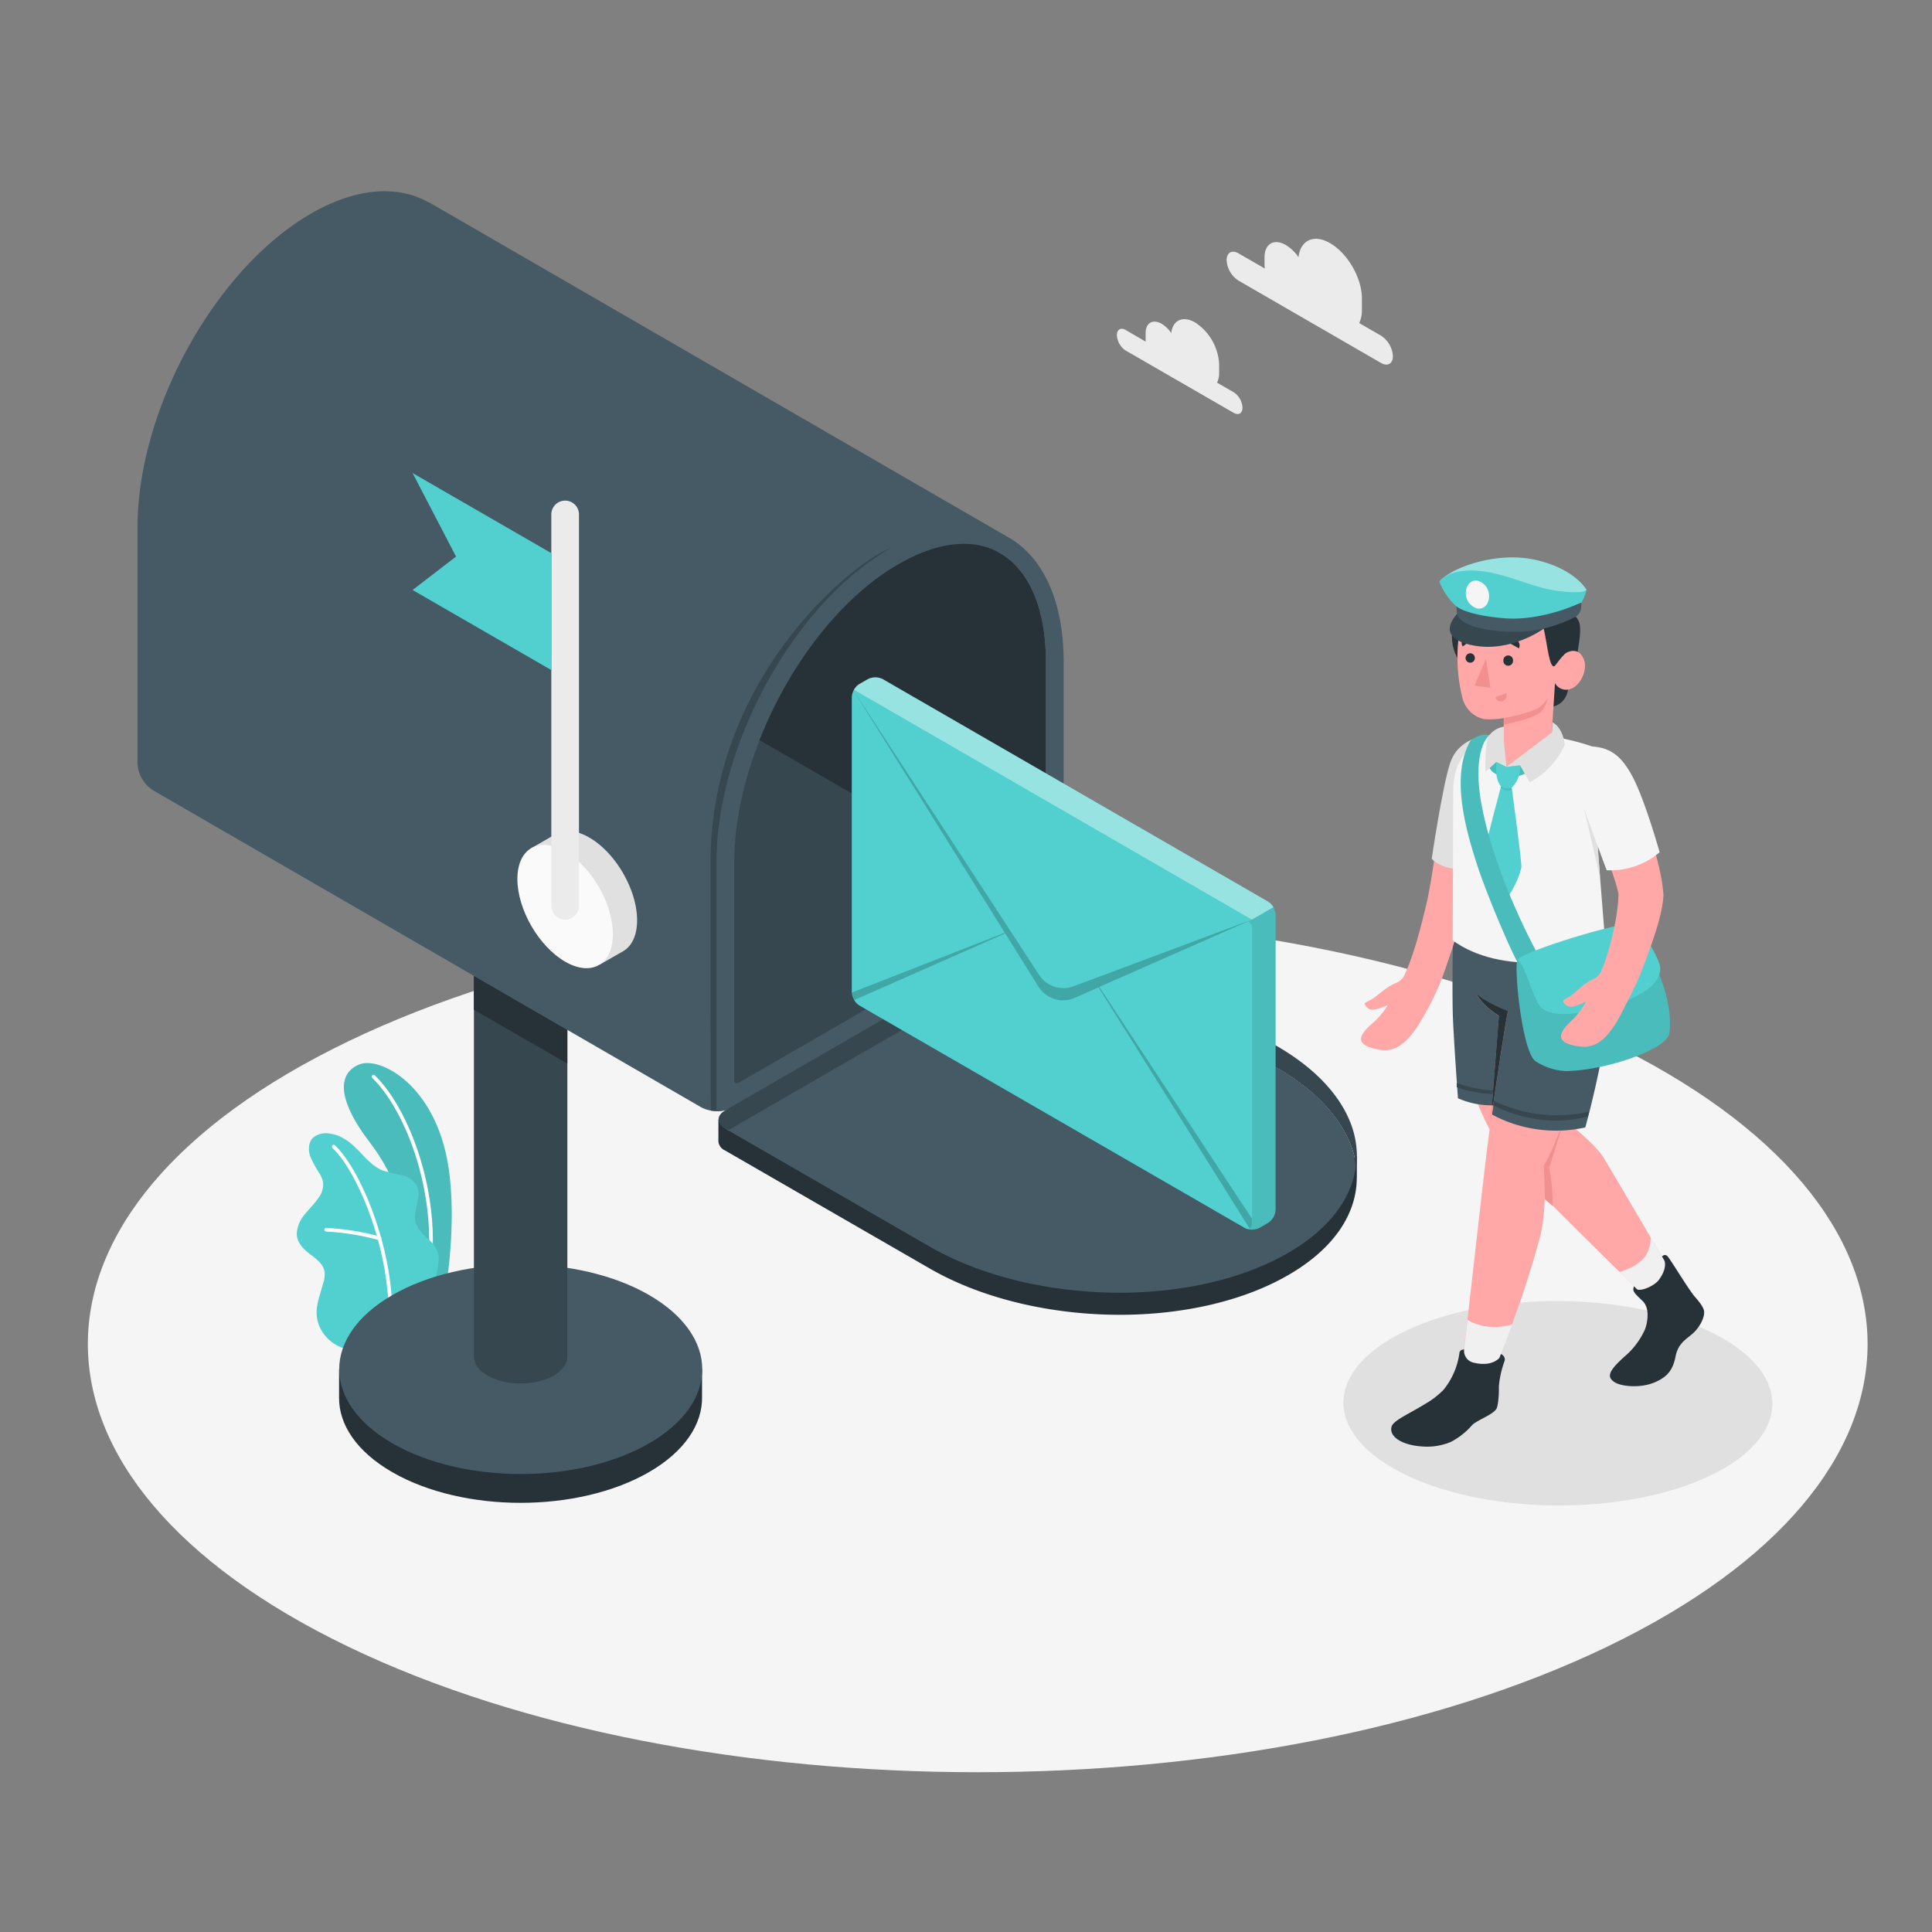 <svg xmlns="http://www.w3.org/2000/svg" viewBox="0 0 500 500"><rect x="0" y="0" width="500" height="500" fill="#808080" stroke="none"/><g id="freepik--Floor--inject-4"><path id="freepik--floor--inject-4" d="M90.19,426.19c89.93,43.28,235.75,43.28,325.69,0s89.93-113.44,0-156.72-235.76-43.28-325.69,0S.25,382.91,90.19,426.19Z" style="fill:#f5f5f5"></path></g><g id="freepik--Shadow--inject-4"><path d="M442.36,382c-21.71,10.26-56.85,10.14-78.49-.27s-21.58-27.15.13-37.41,56.85-10.13,78.49.27S464.07,371.72,442.36,382Z" style="fill:#e0e0e0"></path></g><g id="freepik--Clouds--inject-4"><g id="freepik--clouds--inject-4"><path d="M320.51,65.56l6.81,3.93c0-.3-.06-.6-.06-.9v-2c0-3.51,2.47-4.94,5.51-3.18a10.65,10.65,0,0,1,3.28,3.15c.5-4.41,4-6.06,8.17-3.63,4.55,2.63,8.24,9,8.24,14.27v3a7.88,7.88,0,0,1-.69,3.42l5.65,3.26a6.77,6.77,0,0,1,3.06,5.3c0,1.94-1.37,2.73-3.06,1.76L320.51,72.61a6.74,6.74,0,0,1-3.06-5.29C317.45,65.38,318.82,64.59,320.51,65.56Z" style="fill:#ebebeb"></path><path d="M291.35,85.41l5.14,3c0-.23,0-.46,0-.68V86.21c0-2.65,1.86-3.73,4.16-2.4a8,8,0,0,1,2.47,2.38c.38-3.33,3-4.57,6.17-2.74a13.72,13.72,0,0,1,6.22,10.77v2.23a5.8,5.8,0,0,1-.53,2.58l4.27,2.47a5.07,5.07,0,0,1,2.31,4c0,1.47-1,2.07-2.31,1.33L291.35,90.73a5.09,5.09,0,0,1-2.3-4C289.05,85.27,290.08,84.67,291.35,85.41Z" style="fill:#ebebeb"></path></g></g><g id="freepik--Plants--inject-4"><g id="freepik--plants--inject-4"><path d="M108.6,338.2l6.62-3.78s3.18-17.52.81-32.58c-3.35-21.18-17.76-28.48-23-26.38s-6.47,8.38,3,20.62C101.6,303.29,108.77,318.55,108.6,338.2Z" style="fill:#51D0CF"></path><g style="opacity:0.1"><path d="M108.6,338.2l6.62-3.78s3.18-17.52.81-32.58c-3.35-21.18-17.76-28.48-23-26.38s-6.47,8.38,3,20.62C101.6,303.29,108.77,318.55,108.6,338.2Z"></path></g><path d="M111,329.79h-.07a.47.47,0,0,1-.4-.53c2.74-19.83-5.23-41.54-14.19-50.3a.47.47,0,1,1,.66-.67c9.12,8.91,17.25,31,14.47,51.1A.48.48,0,0,1,111,329.79Z" style="fill:#fff"></path><path d="M90.21,348.83c-1,.6-3.21-.72-4-1.27a10,10,0,0,1-3.32-3.82,9.3,9.3,0,0,1-.83-5.62,20.32,20.32,0,0,1,.71-3c.28-1,.55-1.94.83-2.91a7.35,7.35,0,0,0,.43-2.93c-.26-2-2-3.37-3.62-4.57-1.77-1.33-3.62-3.08-3.61-5.47a8.46,8.46,0,0,1,2.11-5c1.14-1.44,2.5-2.72,3.53-4.25a5.89,5.89,0,0,0,1.2-3.72,6.11,6.11,0,0,0-.8-2.32,32.87,32.87,0,0,1-2.55-4.65c-.58-1.67-.49-3.75.81-4.95a5.46,5.46,0,0,1,4.11-1A9.3,9.3,0,0,1,89,294.67c3.8,2.11,6,6.61,10,8.23a39.76,39.76,0,0,0,4.87,1.19,6,6,0,0,1,4,2.76c1.48,2.95-1.26,6.59-.22,9.72.92,2.78,3.61,3.84,5.13,6.34a5.9,5.9,0,0,1,.7,3.63,17.24,17.24,0,0,1-1.53,6.13,42.74,42.74,0,0,1-3.36,5.53C108.53,338.26,90.37,348.73,90.21,348.83Z" style="fill:#51D0CF"></path><path d="M101,343.09h0a.47.47,0,0,1-.46-.49c.78-18.76-8.06-39.47-14.49-45.49a.47.47,0,1,1,.65-.69c6.56,6.14,15.58,27.19,14.79,46.22A.47.47,0,0,1,101,343.09Z" style="fill:#fff"></path><path d="M98.15,320.93l-.14,0a62.91,62.91,0,0,0-13.61-2.2.47.47,0,0,1-.45-.49.45.45,0,0,1,.49-.45A64.07,64.07,0,0,1,98.29,320a.47.47,0,0,1-.14.93Z" style="fill:#fff"></path></g></g><g id="freepik--Mailbox--inject-4"><g id="freepik--mailbox--inject-4"><path d="M87.75,361.72v-7.37h1.82c2.12-4.3,6.08-8.35,11.93-11.72,18.35-10.6,48.1-10.6,66.45,0,5.86,3.37,9.82,7.42,11.94,11.72h1.8v7.13c.15,7-4.42,14.13-13.74,19.51-18.35,10.59-48.1,10.59-66.45,0C92.29,375.67,87.71,368.69,87.75,361.72Z" style="fill:#263238"></path><path d="M168,335.16c-18.35-10.59-48.1-10.59-66.45,0s-18.35,27.77,0,38.37,48.1,10.59,66.45,0S186.3,345.76,168,335.16Z" style="fill:#455a64"></path><path d="M146.83,222.08v129c0,1.78-1.18,3.57-3.54,4.93-4.72,2.73-12.38,2.73-17.1,0-2.36-1.36-3.54-3.15-3.54-4.93v-129Z" style="fill:#37474f"></path><polygon points="122.64 252.58 122.64 261.32 146.83 275.26 146.83 266.58 122.64 252.58" style="fill:#263238"></polygon><path d="M260.32,138.69h0l-2.06,4.13-22.15,44.4L225.6,208.32,190,279.66l-3.92,7.86q-.35,0-.69,0a8.1,8.1,0,0,1-4-1l-141.8-82a8.83,8.83,0,0,1-4-6.91V136.51c0-30.55,20.11-66.92,44.94-81.26C92.34,48.46,103,47.91,111,52.4l0-.06Z" style="fill:#455a64"></path><path d="M230.37,141.92c-10,3.71-46.48,33.82-46.48,81.23,0,39.86.05,60.55.06,64.27a8.93,8.93,0,0,0,1.47.13q.35,0,.69,0l3.92-7.86,35.57-71.34,10.51-21.09,2.41-4.83Z" style="fill:#37474f"></path><path d="M273.36,237.45s0,0,0,0a5,5,0,0,1-1.65,1.6l-.41.26-81.88,47.27a7.74,7.74,0,0,1-3.3.93q-.35,0-.69,0v-64.4c0-11,2.62-22.72,7.12-33.93l4,2.34,29,16.76,45.07,26,2.31,1.33A1.18,1.18,0,0,1,273.36,237.45Z" style="fill:#37474f"></path><path d="M260.32,138.7c-7.94-4.17-18.44-3.44-29.95,3.22-12.91,7.43-24.56,20.87-32.74,36.33a112.31,112.31,0,0,0-5.09,11c-4.5,11.21-7.12,22.94-7.12,33.93v64.4q.35,0,.69,0a7.74,7.74,0,0,0,3.3-.93l81.88-47.27.41-.26a7.78,7.78,0,0,0,1.65-1.6s0,0,0,0a8.63,8.63,0,0,0,1.92-5V171.27C275.28,154.9,269.5,143.52,260.32,138.7ZM269.48,235l-78.25,45.18c-.66.38-1.2.07-1.2-.69V223.15c0-9.83,2.27-20.73,6.55-31.59a6.62,6.62,0,0,1,.24-.62,107.09,107.09,0,0,1,5.45-11.61c7.95-14.69,18.82-26.76,30.41-33.42,5.95-3.45,11.59-5.19,16.75-5.19a18.61,18.61,0,0,1,8.83,2.11c7.83,4.17,12.41,14.3,12.41,28.44V233A2.64,2.64,0,0,1,269.48,235Z" style="fill:#455a64"></path><path d="M351.15,304.77v-5.63h-.53v.8a24.68,24.68,0,0,0-1.47-4.56c-3-6.9-9.19-13.52-18.71-19l-52.95-30.57a8.83,8.83,0,0,0-8,0l-81,46.74a11.65,11.65,0,0,1-2.57-2.84v5.68h0a2.81,2.81,0,0,0,1.65,2.31l53,30.56c14.17,8.19,32.7,12.21,50.65,12,15.53-.2,30.63-3.6,42.14-10.25,11.9-6.84,17.77-15.92,17.77-25.19Z" style="fill:#263238"></path><path d="M349.15,295.38c-3-6.9-9.19-13.52-18.71-19l-52.95-30.57a8.83,8.83,0,0,0-8,0l-81,46.74,52,30c14.17,8.19,32.7,12.21,50.65,12,15.53-.21,30.63-3.6,42.14-10.25,10.68-6.15,16.52-14.09,17.59-22.36A23.41,23.41,0,0,0,349.15,295.38Z" style="fill:#455a64"></path><path d="M351,301.93a23.41,23.41,0,0,0-1.81-6.55c-3-6.9-9.19-13.52-18.71-19l-52.95-30.57a8.83,8.83,0,0,0-8,0l-81,46.74-.92-.52c-2.2-1.28-2.2-3.34,0-4.61l81.88-47.28a8.83,8.83,0,0,1,8,0l52.95,30.57c9.52,5.5,15.75,12.12,18.71,19a24.09,24.09,0,0,1,1.87,7A22,22,0,0,1,351,301.93Z" style="fill:#37474f"></path><path d="M270.67,171.27v63.08l-74.09-42.79a6.62,6.62,0,0,1,.24-.62c7.94-19.85,21.34-36.68,35.86-45,5.95-3.45,11.59-5.19,16.75-5.19C262.53,140.72,270.67,152.42,270.67,171.27Z" style="fill:#263238"></path><path d="M137.27,219.64l6.52-3.76h0l.05,0h0c2.23-1.26,5.3-1.07,8.69.89,6.82,3.94,12.35,13.52,12.35,21.4,0,3.93-1.38,6.7-3.6,8h0l-6.06,3.47-1.1-1.83a12.53,12.53,0,0,1-3.54-1.38c-6.82-3.94-12.36-13.52-12.36-21.4a13.18,13.18,0,0,1,.39-3.15Z" style="fill:#e0e0e0"></path><path d="M146.26,220.35c6.82,3.94,12.36,13.52,12.36,21.4s-5.54,11.07-12.36,7.13-12.36-13.52-12.36-21.4S139.43,216.41,146.26,220.35Z" style="fill:#fafafa"></path><path d="M146.26,238a3.58,3.58,0,0,1-3.58-3.58V133.14a3.58,3.58,0,0,1,7.16,0V234.43A3.58,3.58,0,0,1,146.26,238Z" style="fill:#ebebeb"></path><polygon points="142.68 143.15 106.78 122.43 118.02 144.04 106.78 152.69 142.68 173.41 142.68 143.15" style="fill:#51D0CF"></polygon></g></g><g id="freepik--Envelope--inject-4"><g id="freepik--Letter--inject-4"><path d="M330.12,236.7a4.29,4.29,0,0,0-1.95-3.37l-99.69-57.56a4.3,4.3,0,0,0-3.89,0l-2.2,1.27a4.29,4.29,0,0,0-1.95,3.38v76.41a4.34,4.34,0,0,0,1.95,3.38l99.69,57.55a4.32,4.32,0,0,0,3.9,0l2.19-1.27a4.33,4.33,0,0,0,1.95-3.37Z" style="fill:#51D0CF"></path><path d="M329.55,234.78,324,238,221,178.5a4,4,0,0,1,1.38-1.46l2.2-1.26a4.24,4.24,0,0,1,3.89,0l99.69,57.55A4,4,0,0,1,329.55,234.78Z" style="fill:#fff;opacity:0.4"></path><path d="M330.12,236.7v76.41a4.29,4.29,0,0,1-1.95,3.38L326,317.76a3.28,3.28,0,0,1-.54.24,4.06,4.06,0,0,1-.8.18,4.68,4.68,0,0,1-1.54-.05l-.38-.1-.23-.09a1.19,1.19,0,0,0,.93,0,1.36,1.36,0,0,0,.6-1.28V240.22a1.71,1.71,0,0,0-1-1.66l1-.59,5.53-3.19A4,4,0,0,1,330.12,236.7Z" style="opacity:0.1"></path><path d="M324,238l-46.16,17.25a7.5,7.5,0,0,1-8.91-2.93l-7.41-11.36-40.89-62.65,39.41,63.08-39.62,15.5a4.08,4.08,0,0,0,.61,1.95l39.12-17.27,8.61,13.78a7.51,7.51,0,0,0,9.4,2.89l6.13-2.71,39.11,62.42a1.36,1.36,0,0,0,.6-1.28v-1.28L284.5,255.42Z" style="opacity:0.2"></path></g></g><g id="freepik--Character--inject-4"><g id="freepik--character--inject-4"><path d="M434.87,333l-1.71-2.53h0s-15-25.7-18.08-30.75-14.18-12.83-14.18-12.83l1.17-47.28L376,243.4c-.21,5.64.67,27.2,4.75,38a100.07,100.07,0,0,0,8.5,17.62c1.22,2.1,37.69,37.82,37.69,37.82h0L428,338a4.56,4.56,0,0,0,5.77.92l.09-.06A4.24,4.24,0,0,0,434.87,333Z" style="fill:#ffa8a7"></path><path d="M431.89,328.27l-4.68-8s.07,3.76-2.45,6a13.9,13.9,0,0,1-5.7,2.89l6.42,6.31S431.82,335.33,431.89,328.27Z" style="fill:#f0f0f0"></path><path d="M441,339.24c-.21-1.17-1.62-2.79-2.53-3.82-1.83-2.29-6.05-9.32-6.86-10.22a.88.88,0,0,0-1.47,0l.61,1.05s.87,1.86-1.45,5c-1,1.34-4.05,2.88-5.57,2.48l-.84-.82c-.63,1.29.39,2,2.27,3.85s1.2,5.52.61,7.16a19.67,19.67,0,0,1-5.23,7.06c-4.5,4-4.67,5.44-2.67,6.74,1.7,1.1,6.69,1.63,10.43,0,3.42-1.46,4.7-3.41,5.34-6.7s2.64-4.35,4.37-5.84S441.27,341,441,339.24Z" style="fill:#263238"></path><path d="M415.4,243.53l-34.35-4.64h-2.34s-.9,7,4.78,14.9a47.48,47.48,0,0,0,6.8,7.88s-4.08,24.48-5.51,36.26c-1.16,9.51-5,43.75-6,52.19a33.92,33.92,0,0,1-.64,3.76l-1.52,6.58,7.45,1.72,2.13-5a44.66,44.66,0,0,1,2.37-7.32,266.17,266.17,0,0,0,9.91-29.48c2-7.83,1.17-16.68,1-18.78,0,0,12.34-26,15.41-41.2A43.87,43.87,0,0,0,415.4,243.53Z" style="fill:#ffa8a7"></path><path d="M378.71,351l1.07-9.45s4.34,3.18,11.59,1.24c-1.1,3-2.41,6.36-3.83,9.89,0,0-3.65,4.29-6.61,3.26S378.71,351,378.71,351Z" style="fill:#f0f0f0"></path><path d="M388.45,350.41l-.4,1s-1.83,2.41-6.61,1.26a3.15,3.15,0,0,1-2.53-3.44s-1.09,0-1.2.88a19.35,19.35,0,0,1-4.09,9.53,21.48,21.48,0,0,1-4.75,3.67c-4.27,2.63-8.22,4.29-8.71,5.85-.8,2.58,2.62,4.88,8,5.19a15.8,15.8,0,0,0,7.36-1.2,18.84,18.84,0,0,0,5.46-4.33c1.31-1.31,5.3-2.63,6.29-4.21.42-.68.64-3.37.64-4.85v-1.08a26.5,26.5,0,0,1,1.47-6.47C389.72,351,388.45,350.41,388.45,350.41Z" style="fill:#263238"></path><path d="M376,243.4s-.21,13.56,0,19.54,1.32,21.29,1.32,21.29a21.57,21.57,0,0,0,9.17,1.83l-.35,2.39a35,35,0,0,0,24.13,3.33s5.3-18.87,6.12-32.18-.92-16.07-.92-16.07Z" style="fill:#455a64"></path><path d="M386.6,284.88a37.65,37.65,0,0,0,24.67,2.83l-.3,1.18s-11.13,3.86-24.55-2.83Z" style="fill:#37474f"></path><path d="M377,280.29s5.56,2,10,1.9l-.15,1S381,283,377,281.35Z" style="fill:#37474f"></path><path d="M385.74,290.71s3.69-25.55,4.55-29c0,0-6.34-2.43-8.28-4.66,0,0,1.38,3.11,5.91,5.88Z" style="fill:#f28f8f"></path><path d="M386.07,288.45h0v0Z" style="fill:#263238"></path><path d="M382,257s1.38,3.11,5.91,5.88l-1.81,23.17h.31c1.11-7.52,3.24-21.83,3.87-24.4C390.29,261.66,384,259.23,382,257Z" style="fill:#263238"></path><path d="M399.52,301.62c1-1.37,3-6,4.18-9.06h.24l-3,9.76a45.21,45.21,0,0,1,.86,9.77l-2-1.75C399.88,308.87,399.52,301.62,399.52,301.62Z" style="fill:#f28f8f"></path><path d="M379.84,232.74c5-16.73,4-30.9,5-35.24l-12.87,18a159.73,159.73,0,0,1-2.63,17.65c-1.49,6.4-3.52,14.37-5.95,19.33a4,4,0,0,1-2.1,1.92c-2.43,1-3.55,2.24-5.5,3.68-1.53,1.13-2.69,1.28-2.59,1.74a2.15,2.15,0,0,0,2.55,1.44,15.36,15.36,0,0,0,3.41-1.15A20.23,20.23,0,0,1,355,265c-3.72,3.24-4.26,5.53,1.94,6.66,3.88.7,7.4-1.16,11.81-9.22a71.31,71.31,0,0,0,4.4-9.15C376.09,245.09,378.32,237.8,379.84,232.74Z" style="fill:#ffa8a7"></path><path d="M389.19,190c-6,0-12,1.38-14,7.79s-4.66,24.44-4.66,24.44,2.53,3.38,11,2.85Z" style="fill:#e0e0e0"></path><path d="M401.58,190.45c4.23,1,9.13,1.88,13.22,3.91,2.85,1.41-1.32,25-1.32,25l1.92,24.14c-5.64,6.1-27.19,8.88-39.44-.13,0,0,.11-32.85.13-39.09s3.52-13.74,13.1-14.27Z" style="fill:#f5f5f5"></path><path d="M385.23,198.2c.78,1.84,2.2,2.58,4.78,2.87a9.61,9.61,0,0,0,7.14-2.48l-3.21-3.2-4.07,3.07-.35-3.41Z" style="fill:#51D0CF"></path><path d="M385.23,198.2c.78,1.84,2.2,2.58,4.78,2.87a9.61,9.61,0,0,0,7.14-2.48l-3.21-3.2-4.07,3.07-.35-3.41Z" style="opacity:0.1"></path><polygon points="413.5 218.93 409.82 208.66 414.09 227.11 413.5 218.93" style="fill:#e0e0e0"></polygon><path d="M408.33,168.74l-2.69,10.48a5.06,5.06,0,0,1-4.92,3.8h-3.11l.05-14.63Z" style="fill:#263238"></path><circle cx="387" cy="164.82" r="11.24" transform="translate(220.29 551) rotate(-89.72)" style="fill:#263238"></circle><path d="M404.38,158.49a4.27,4.27,0,0,1,3.54,1.25c1.51,1.56,1.19,4.43,0,11l-4.7.52Z" style="fill:#263238"></path><path d="M402.14,171.3c.69.42,1.69-.92,2.56-1.82s3.67-2.11,5.06.84-.83,7-3,7.85a3.28,3.28,0,0,1-4.33-1.39l-.88,13.67s-5,7.12-11.71,8c-1.53-3.32-2.9-5.7-.68-8.42l0-4.18a20.74,20.74,0,0,1-5.13.25,7.4,7.4,0,0,1-5.58-5.61,42.63,42.63,0,0,1-.48-18.45c1.83-10.41,13.51-10.55,20.09-6.38S402.14,171.3,402.14,171.3Z" style="fill:#ffa8a7"></path><path d="M402.14,172.47c.35,0,1.69-2.2,2.56-3,1.2-1.08-.32-11-.32-11-.58-8.12-12.55-8.78-15.86-9-7.58-.57-12.75,3.61-10.71,8.91,1.37,2.4,4.16,3.07,6.79,3.4,4.46.56,12.06-1.81,13-1.94,1.3-.17,1.57,1.09,2.26,4.51C400.47,167.35,401,172.44,402.14,172.47Z" style="fill:#263238"></path><path d="M404.38,159.26,408.6,157a2.33,2.33,0,0,0-3.19-1.07A2.51,2.51,0,0,0,404.38,159.26Z" style="fill:#263238"></path><path d="M389.22,185.86s6.25-1.23,8.44-2.39a7.18,7.18,0,0,0,3-3A9.67,9.67,0,0,1,399,184c-1.6,2-9.75,3.52-9.75,3.52Z" style="fill:#f28f8f"></path><path d="M389.07,171a1.27,1.27,0,0,0,1.25,1.3,1.29,1.29,0,0,0,1.26-1.3,1.26,1.26,0,1,0-2.51,0Z" style="fill:#263238"></path><path d="M390.41,166.3l2.68,1.49a1.6,1.6,0,0,0-.62-2.13A1.5,1.5,0,0,0,390.41,166.3Z" style="fill:#263238"></path><path d="M389.81,179.4,387,180.46a1.49,1.49,0,0,0,1.93,1A1.61,1.61,0,0,0,389.81,179.4Z" style="fill:#f28f8f"></path><path d="M378.57,167.31l2.45-1.88a1.48,1.48,0,0,0-2.12-.33A1.62,1.62,0,0,0,378.57,167.31Z" style="fill:#263238"></path><path d="M379.29,170.31a1.2,1.2,0,1,0,2.4,0,1.21,1.21,0,0,0-1.19-1.25A1.24,1.24,0,0,0,379.29,170.31Z" style="fill:#263238"></path><polygon points="384.56 170.5 385.71 177.96 381.59 177.46 384.56 170.5" style="fill:#f28f8f"></polygon><path d="M387.26,197.2a19,19,0,0,0,.05,3.48,5.89,5.89,0,0,0,1.15,2.86,3.11,3.11,0,0,0,2.77.3,7.36,7.36,0,0,0,2.16-5.78l-3.52.4Z" style="fill:#51D0CF"></path><path d="M388.46,203.54s-4.16,15.4-4.32,17.26,3.46,11.78,5.05,11.83,4.49-6.7,4.54-8.4-2.5-20.39-2.5-20.39Z" style="fill:#51D0CF"></path><path d="M391.23,203.84a2.77,2.77,0,0,1-2.77-.3l-.08.27a3.22,3.22,0,0,0,2.93.63Z" style="opacity:0.1"></path><path d="M389.87,198.46l11.76-8.87.17-2.63s2.55,1,3.17,5.8a20.51,20.51,0,0,1-9.11,9.7l-2.47-4.4Z" style="fill:#e0e0e0"></path><path d="M389.2,188.07a5.92,5.92,0,0,0-3.85,2.32c-1.18,2-.91,9.37-.91,9.37l2.82-2.56,2.61,1.26c-.25-2.47-.68-6.64-.68-6.64Z" style="fill:#e0e0e0"></path><path d="M399.62,162.62s-8.54,6.44-18.6,4.37c-10.66-2.2-3.42-8.61-3.42-8.61Z" style="fill:#37474f"></path><path d="M372.53,150.54c2.86-3.56,14.84-8,25.08-5.59s13,7.76,13,7.76a23.6,23.6,0,0,1-13.74,3.47C388.71,155.73,372.53,150.54,372.53,150.54Z" style="fill:#51D0CF"></path><path d="M372.53,150.54c2.86-3.56,14.84-8,25.08-5.59s13,7.76,13,7.76a23.6,23.6,0,0,1-13.74,3.47C388.71,155.73,372.53,150.54,372.53,150.54Z" style="fill:#fff;opacity:0.4"></path><path d="M409.29,155.93a11.43,11.43,0,0,0,1.29-3.22s-1.21,1.17-8.15.11c-6.58-1-13.43-4.83-20.74-5.14s-9.16,2.86-9.16,2.86a16.51,16.51,0,0,0,4.37,6.37s3.25,4.4,11.81,4.62S409.29,155.93,409.29,155.93Z" style="fill:#51D0CF"></path><path d="M385.37,154.36c0,2-1.36,3.39-3,3.13a4.09,4.09,0,0,1-3-4.1c0-2,1.36-3.39,3-3.12A4.08,4.08,0,0,1,385.37,154.36Z" style="fill:#f5f5f5"></path><path d="M409.29,155.93l-.09,1.37a3,3,0,0,1-1.37,2.26,34.14,34.14,0,0,1-18.9,3.84c-6.08-.45-9.05-1.64-10.35-2.63a3.19,3.19,0,0,1-1.58-2.55l-.1-1.31s2.37,2.26,12.33,3.09S409.29,155.93,409.29,155.93Z" style="fill:#455a64"></path><path d="M385.42,190.27s-4.79,3.57-1.88,18.62c3.65,18.79,14.63,38.44,14.63,38.44s-4.8,2.16-5.54,1.4-7.51-16.13-10.36-24.93-7-23-1.66-32.21C380.61,191.59,383.12,189.61,385.42,190.27Z" style="fill:#51D0CF"></path><path d="M385.42,190.27s-4.79,3.57-1.88,18.62c3.65,18.79,14.63,38.44,14.63,38.44s-4.8,2.16-5.54,1.4-7.51-16.13-10.36-24.93-7-23-1.66-32.21C380.61,191.59,383.12,189.61,385.42,190.27Z" style="opacity:0.1"></path><path d="M422.16,239.22s-28.39,7.62-29.41,9.14,1.08,23.57,4.6,26.25a15.68,15.68,0,0,0,7.86,2.58c10.59-.14,26.35-5.76,26.83-9.77C433.61,254.24,422.16,239.22,422.16,239.22Z" style="fill:#51D0CF"></path><path d="M422.16,239.22s-28.39,7.62-29.41,9.14,1.08,23.57,4.6,26.25a15.68,15.68,0,0,0,7.86,2.58c10.59-.14,26.35-5.76,26.83-9.77C433.61,254.24,422.16,239.22,422.16,239.22Z" style="opacity:0.1"></path><path d="M422.16,239.22c2.9.79,7.53,9.5,7.54,11.34,0,3.91-4.46,8.16-17.91,11-9.57,2-12.74.36-14.07-2.46-2-4.26-3.21-9.46-5-10.74C394.7,246,419.48,238.49,422.16,239.22Z" style="fill:#51D0CF"></path><path d="M430.51,231.74c-.46-7.09-3.5-15.88-5.26-20.23l-11.74,4.42s4.33,10.51,5.35,15.3c0,5.51-2.27,15.07-4.48,20.13a4,4,0,0,1-2,2c-2.38,1.1-3.45,2.4-5.33,3.93-1.48,1.2-2.63,1.4-2.51,1.85a2.15,2.15,0,0,0,2.62,1.32,14.93,14.93,0,0,0,3.34-1.3,19.92,19.92,0,0,1-3.91,5.1c-3.57,3.4-4,5.72,2.23,6.57,3.91.53,7.35-1.48,11.39-9.73,1.17-2.38,3.36-6.44,4.55-9.57C428.7,241.21,430.18,236.34,430.51,231.74Z" style="fill:#ffa8a7"></path><path d="M411.72,193.17c4.76.23,7.93,2.16,11.07,8.4s6.72,19,6.72,19a19.63,19.63,0,0,1-13.71,4.65s-6.11-16.32-7.15-20.19C407.53,200.79,408.54,194.61,411.72,193.17Z" style="fill:#f5f5f5"></path></g></g></svg>